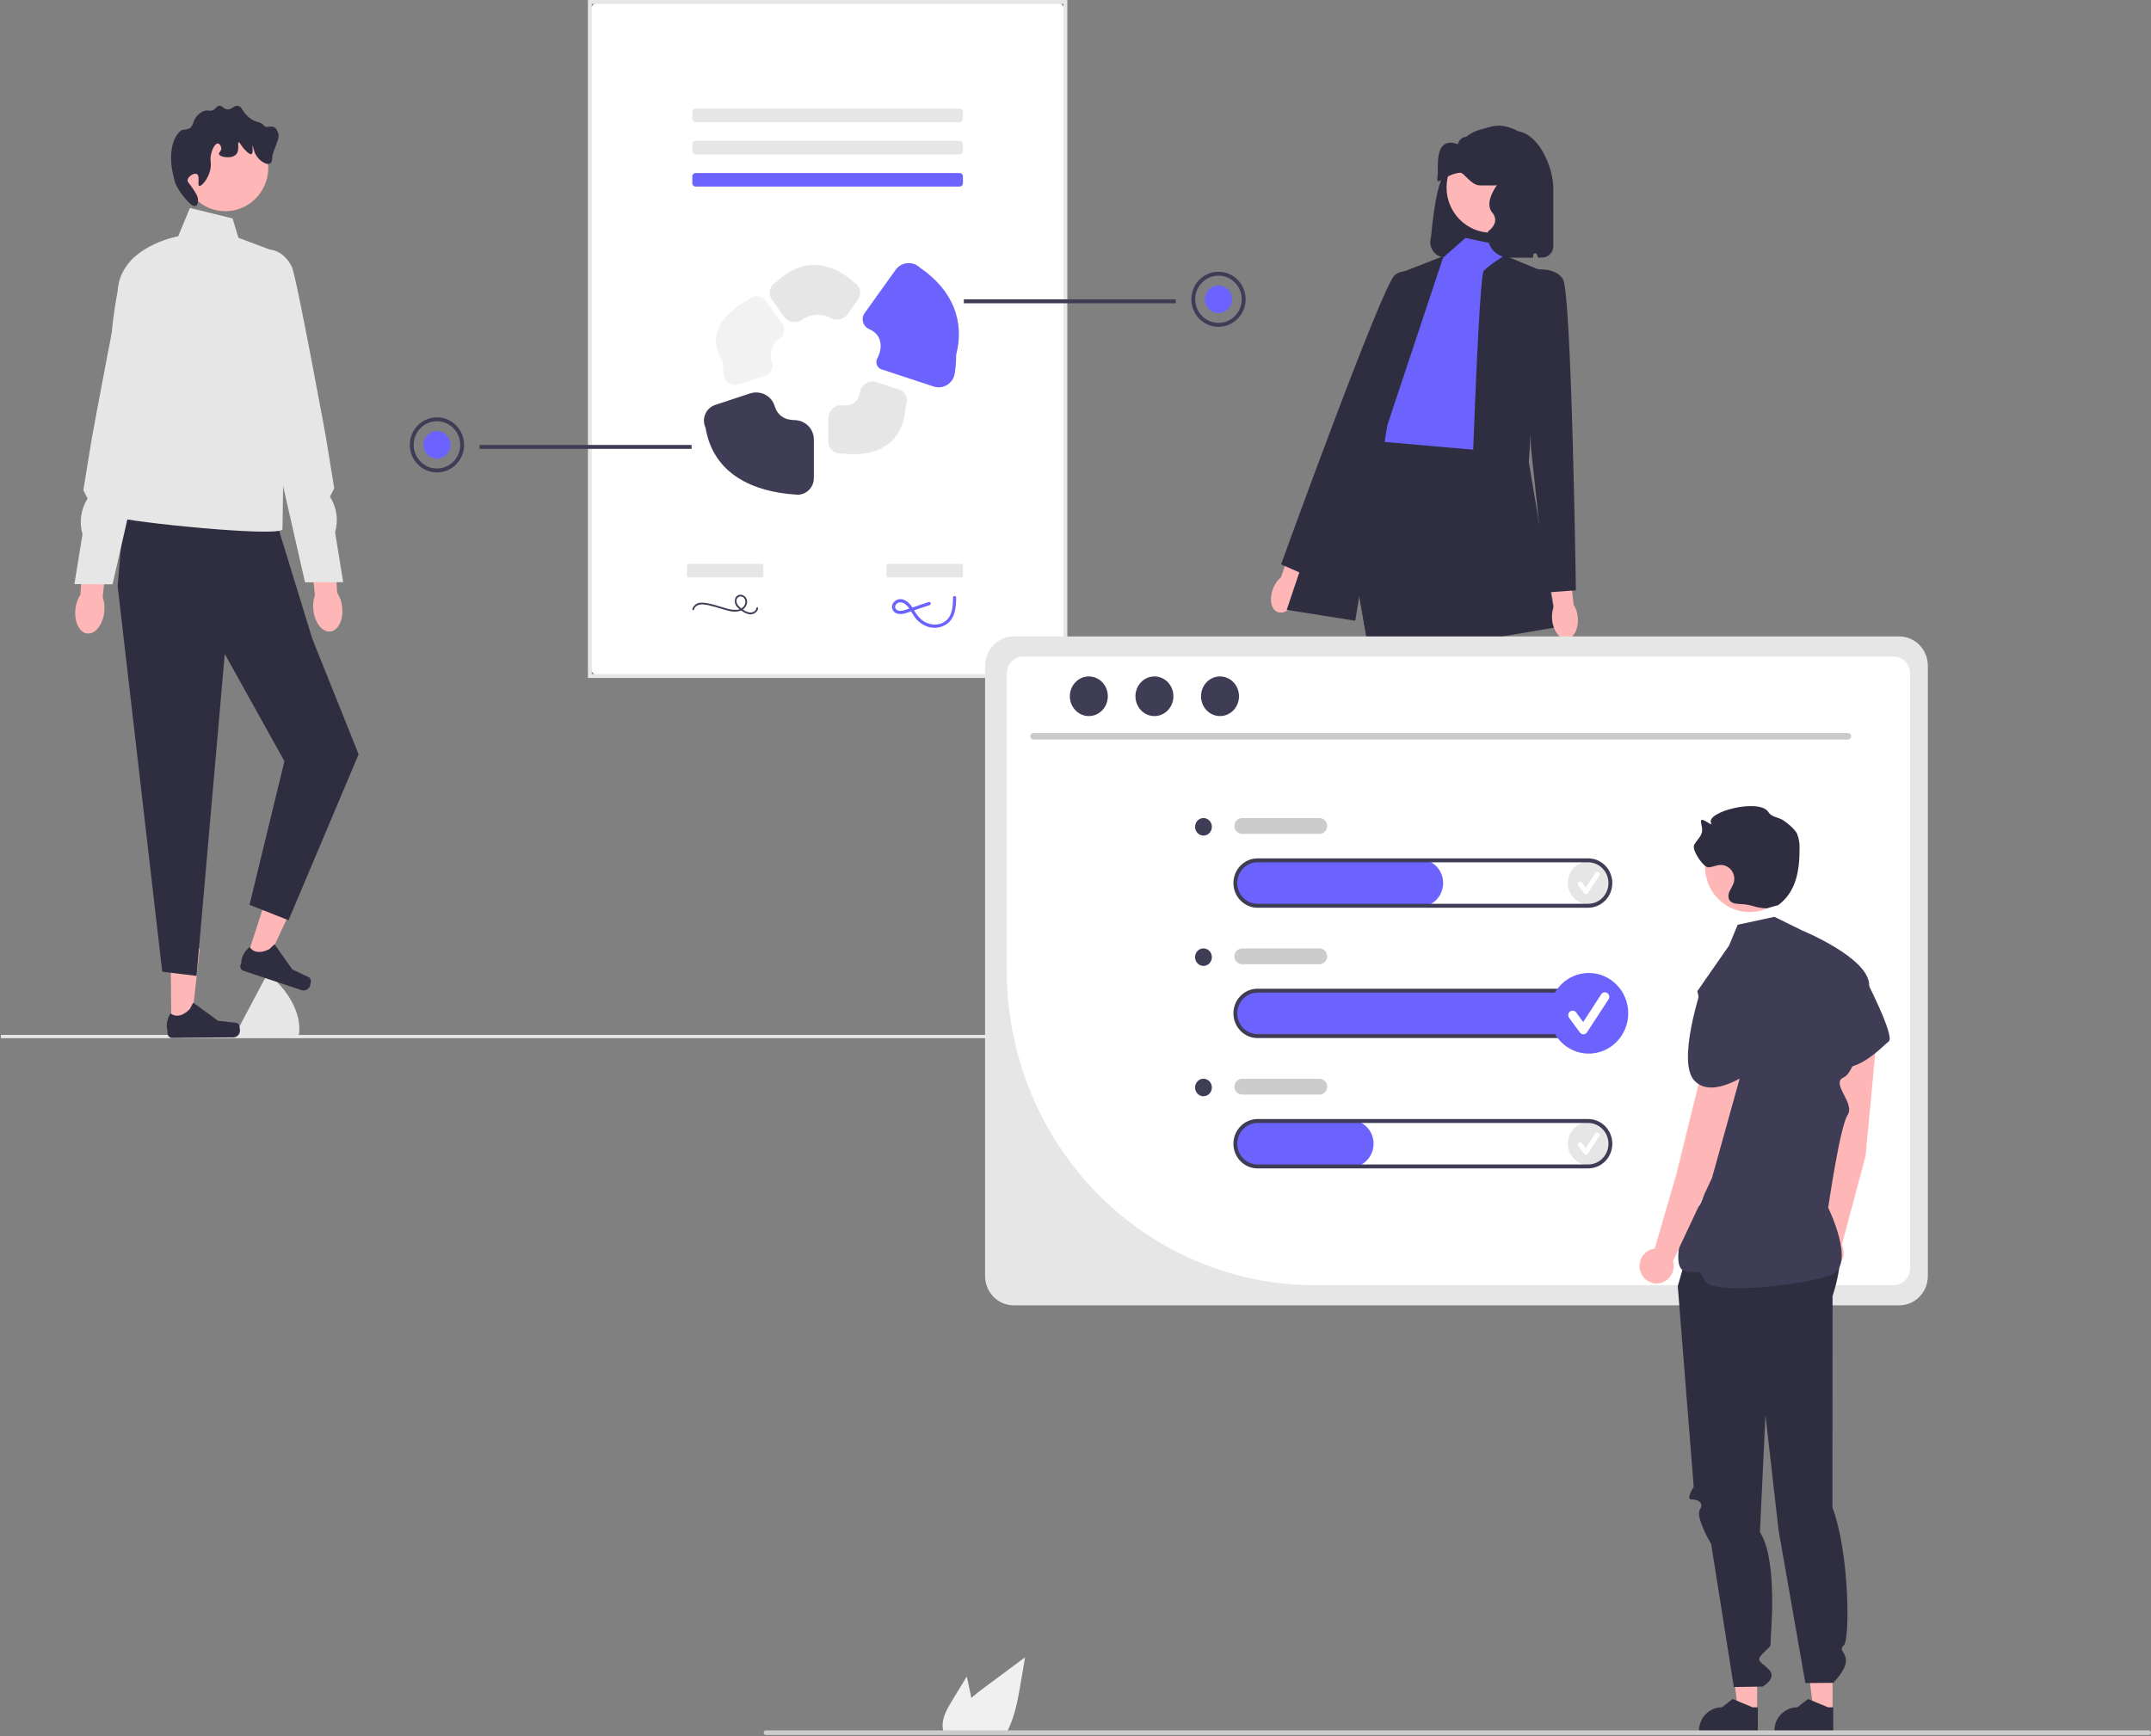 <svg width="867" height="700" viewBox="0 0 867 700" fill="none" xmlns="http://www.w3.org/2000/svg">
<rect x="0" y="0" width="867" height="700" fill="#808080" stroke="none"/>
<g clip-path="url(#clip0_3_7)">
<path d="M545.551 400.293L538.635 398.648L542.818 366.3L553.024 368.728L545.551 400.293Z" fill="#FFB6B6"/>
<path d="M518.246 408.636C517.945 409.814 518.525 410.986 519.541 411.254L533.185 414.847C533.185 414.847 535.929 409.724 542.006 408.808L540.38 416.742L547.418 418.596L549.787 405.774C549.787 405.774 553.393 399.531 550.364 395.056C547.335 390.581 550.379 391.895 550.379 391.895L550.835 383.693L539.875 382.161L536.667 394.379L528.399 405.168L519.857 406.97C519.097 407.13 518.464 407.785 518.246 408.636Z" fill="#2F2E41"/>
<path d="M611.851 392.661L605.543 395.976L587.986 368.646L597.294 363.753L611.851 392.661Z" fill="#FFB6B6"/>
<path d="M596.459 417.021C596.986 418.115 598.177 418.623 599.121 418.155L611.787 411.878C611.787 411.878 610.587 406.176 614.616 401.469L618.467 408.568L625.001 405.33L618.581 394.028C618.581 394.028 617.318 386.905 612.149 385.506C606.98 384.107 610.135 383.095 610.135 383.095L605.224 376.565L595.917 382.636L601.312 394.034L601.948 407.686L596.615 414.692C596.14 415.316 596.079 416.231 596.459 417.021Z" fill="#2F2E41"/>
<path d="M241.932 272.517H425.248C427.556 272.517 429.427 270.618 429.427 268.276V5.034C429.427 2.692 427.556 0.793 425.248 0.793H241.932C239.624 0.793 237.753 2.692 237.753 5.034V268.276C237.753 270.618 239.624 272.517 241.932 272.517Z" fill="white"/>
<path d="M430.209 273.31H236.971V0H430.209V273.31ZM238.535 271.724H428.645V1.586H238.535V271.724Z" fill="#E6E6E6"/>
<path d="M386.782 43.783C387.526 43.783 388.129 44.395 388.129 45.15V47.883C388.129 48.638 387.526 49.25 386.782 49.25H280.399C279.655 49.25 279.052 48.638 279.052 47.883V45.15C279.052 44.395 279.655 43.783 280.399 43.783H386.782Z" fill="#E6E6E6"/>
<path d="M386.782 56.765C387.526 56.765 388.129 57.377 388.129 58.132V60.865C388.129 61.62 387.526 62.232 386.782 62.232H280.399C279.655 62.232 279.052 61.62 279.052 60.865V58.132C279.052 57.377 279.655 56.765 280.399 56.765H386.782Z" fill="#E6E6E6"/>
<path d="M386.782 69.748C387.526 69.748 388.129 70.36 388.129 71.115V73.848C388.129 74.603 387.526 75.215 386.782 75.215H280.399C279.655 75.215 279.052 74.603 279.052 73.848V71.115C279.052 70.361 279.655 69.749 280.399 69.749L386.782 69.748Z" fill="#6C63FF"/>
<path d="M582.593 103.808H617.931C617.879 102.123 618.232 100.45 618.959 98.935C618.979 100.617 619.343 102.276 620.029 103.808H621.634C624.089 103.805 626.078 101.786 626.081 99.294V75.991C626.08 64.581 616.467 47.477 606.021 54.635C605.684 54.617 600.389 52.237 600.052 52.237C590.862 52.244 587.702 60.66 584.927 69.55C581.765 68.071 579.586 74.244 578.01 85.108C577.55 88.279 577.141 91.849 576.775 95.745C575.762 99.014 577.552 102.497 580.773 103.525C581.363 103.713 581.977 103.81 582.595 103.811L582.593 103.808Z" fill="#2F2E41"/>
<path d="M513.249 237.034C511.497 241.248 512.219 245.582 514.862 246.713C517.505 247.845 521.067 245.345 522.819 241.129C523.542 239.455 523.859 237.629 523.744 235.805L530.946 217.852L522.572 214.602L516.359 232.646C514.991 233.835 513.924 235.34 513.247 237.033L513.249 237.034Z" fill="#FFB6B6"/>
<path d="M590.677 95.92L607.567 99.505L604.976 107.392L610.158 167.717L601.523 187.141L548.844 182.759L561.798 156.466C561.798 156.466 556.616 134.558 563.525 130.174C570.434 125.79 581.661 103.881 581.661 103.881L590.677 95.92Z" fill="#6C63FF"/>
<path d="M606.422 102.994L621.385 109.142L616.203 186.262L627.43 252.866L591.16 259.001C591.16 259.001 595.478 111.771 598.068 109.142C600.658 106.513 606.422 102.99 606.422 102.99V102.994Z" fill="#2F2E41"/>
<path d="M577.115 112.612C577.115 112.612 567.379 106.361 562.119 110.99C556.858 115.618 516.359 227.507 516.359 227.507L527.282 232.324L552.335 179.017L577.115 112.612Z" fill="#2F2E41"/>
<path d="M549.224 301.132L539.346 378.19L553.164 379.066C553.164 379.066 560.348 359.172 568.544 335.739C570.289 330.769 572.076 325.643 573.847 320.508C575.763 314.934 577.673 309.36 579.485 303.98C583.967 290.712 587.897 278.635 590.142 270.748C590.53 269.364 590.875 268.111 591.16 267.006C597.202 243.449 600.659 181.888 600.659 181.888L550.571 177.506L550.036 178.181L539.346 191.738L539.847 194.604L553.164 270.401L549.226 301.135L549.224 301.132Z" fill="#2F2E41"/>
<path d="M553.162 270.4L549.224 301.134L566.936 332.778L568.541 335.74L592.928 380.715L604.976 373.783C604.976 373.783 589.302 337.229 579.482 303.98C578.394 300.325 577.384 296.706 576.477 293.183C573.808 282.868 578.179 264.044 576.469 258.855C570.692 241.346 551.865 206.317 543.126 190.448L539.844 194.602L553.162 270.4Z" fill="#2F2E41"/>
<path d="M581.878 103.221L564.392 110.023L518.622 245.859L546.256 250.242L559.21 171.369L581.878 103.221Z" fill="#2F2E41"/>
<path d="M625.609 249.846C626.053 254.398 628.728 257.855 631.583 257.567C634.437 257.279 636.39 253.356 635.945 248.803C635.791 246.981 635.21 245.224 634.25 243.677L632.126 224.414L623.239 225.619L626.277 244.48C625.635 246.189 625.406 248.029 625.609 249.846Z" fill="#FFB6B6"/>
<path d="M615.338 109.146C615.338 109.146 626.565 106.517 630.019 112.652C633.474 118.787 635.201 237.972 635.201 237.972L623.322 238.849L617.066 180.134L615.339 109.148L615.338 109.146Z" fill="#2F2E41"/>
<path d="M601.011 93.794C610.926 93.794 618.963 85.638 618.963 75.577C618.963 65.516 610.926 57.36 601.011 57.36C591.097 57.36 583.06 65.516 583.06 75.577C583.06 85.638 591.097 93.794 601.011 93.794Z" fill="#FFB6B6"/>
<path d="M608.217 103.807H617.082C617.533 103.807 617.916 103.454 617.937 102.998L617.939 102.948C617.988 101.996 619.304 101.836 619.609 102.737C619.732 103.099 619.872 103.457 620.029 103.807H620.901V75.722C620.901 70.905 617.053 67 612.306 67C608.253 67 604.751 69.873 603.902 73.894C603.902 73.894 597.877 81.393 601.428 85.609C604.979 89.825 599.813 93.257 599.813 93.257C598.666 98.687 602.745 103.807 608.217 103.807Z" fill="#2F2E41"/>
<path d="M314.284 136.521C316.274 135.22 316.693 132.433 315.301 130.49L308.783 121.387C307.26 119.259 304.326 118.786 302.229 120.331C302.043 120.468 301.867 120.619 301.703 120.782C290.665 126.77 284.724 135.515 291.33 145.853C291.33 147.579 291.454 149.303 291.701 151.011C291.808 151.752 292.054 152.477 292.471 153.096C293.708 154.932 295.891 155.606 297.812 154.97L308.473 151.455C310.738 150.708 311.965 148.199 311.128 145.936C310.047 143.011 310.492 139.003 314.284 136.521Z" fill="#F2F2F2"/>
<path d="M339.588 163.372C336.521 163.065 333.902 165.63 333.902 168.758V178.091C333.902 178.333 333.92 178.574 333.956 178.813C334.351 181.414 336.748 183.198 339.31 182.798C354.252 184.667 364.462 178.073 365.076 163.607C365.174 163.404 365.258 163.194 365.326 162.979C366.122 160.479 364.771 157.798 362.308 156.99L353.382 154.046C350.302 153.031 347.102 155.06 346.563 158.3C346.076 161.227 344.172 163.832 339.588 163.372Z" fill="#E6E6E6"/>
<path d="M284.401 172.498C287.499 191.16 303.635 198.24 320.464 199.359C320.793 199.411 321.126 199.437 321.46 199.437C325.089 199.439 328.033 196.454 328.035 192.771V177.165C328.035 172.8 324.51 169.4 320.208 169.356C316.05 169.313 313.34 167.316 312.227 163.65C310.955 159.462 306.421 157.254 302.313 158.608L288.276 163.237C286.458 163.836 284.986 165.208 284.244 166.996C283.507 168.766 283.564 170.774 284.401 172.498Z" fill="#3F3D56"/>
<path d="M370.879 107.968C368.288 105.393 364.131 105.437 361.593 108.066C361.368 108.3 361.159 108.55 360.969 108.815L348.497 126.237C346.902 128.465 347.814 131.568 350.306 132.656C356.145 135.204 355.532 140.923 353.631 144.423C352.699 146.138 353.468 148.285 355.303 148.89L376.321 155.82C379.779 156.953 383.487 155.027 384.604 151.518C384.716 151.165 384.799 150.803 384.852 150.435C385.213 147.993 385.395 145.527 385.395 143.058C388.95 129.604 384.03 116.92 370.879 107.968Z" fill="#6C63FF"/>
<path d="M334.784 128.169C337.113 129.499 340.051 128.856 341.622 126.662L345.801 120.826C346.612 119.694 346.894 118.259 346.572 116.898C346.26 115.562 345.387 114.432 344.184 113.807C334.351 104.791 322.713 104.238 312.845 113.761C311.604 114.396 310.701 115.552 310.375 116.923C310.053 118.274 310.332 119.7 311.138 120.824L316.021 127.644C317.698 129.987 320.947 130.599 323.258 128.902C326.616 126.434 331.494 126.289 334.784 128.169Z" fill="#E6E6E6"/>
<path d="M665.58 417.21H0.363V418.545H665.58V417.21Z" fill="#E6E6E6"/>
<path d="M279.734 245.736C280.109 244.124 281.871 243.595 283.312 243.656C284.222 243.718 285.125 243.863 286.009 244.089C286.935 244.299 287.852 244.548 288.764 244.811C290.437 245.295 292.091 245.881 293.791 246.259C295.218 246.655 296.719 246.678 298.156 246.324C299.539 245.939 300.627 244.856 301.033 243.461C301.446 242.128 300.851 240.687 299.626 240.05C298.492 239.415 297.065 239.834 296.44 240.985C296.431 241.002 296.422 241.019 296.413 241.036C295.888 242.456 296.3 244.058 297.443 245.035C298.028 245.593 298.67 246.088 299.357 246.511C300.054 246.993 300.83 247.345 301.649 247.552C303.041 247.926 304.512 247.344 305.287 246.111C305.441 245.816 305.533 245.492 305.559 245.159C305.599 244.706 304.902 244.708 304.861 245.159C304.744 246.457 303.246 247.063 302.126 246.921C301.37 246.794 300.648 246.51 300.006 246.086C299.386 245.719 298.798 245.299 298.249 244.829C297.3 243.994 296.409 242.622 297.047 241.32C297.544 240.484 298.614 240.214 299.439 240.718C299.549 240.785 299.651 240.865 299.744 240.955C300.741 241.783 300.563 243.284 299.906 244.268C299.116 245.295 297.896 245.885 296.613 245.862C295.259 245.864 293.914 245.65 292.626 245.227C291.02 244.765 289.43 244.247 287.816 243.81C286.9 243.563 285.977 243.34 285.045 243.166C284.163 242.969 283.257 242.905 282.357 242.977C280.837 243.05 279.522 244.075 279.06 245.546C278.959 245.991 279.631 246.18 279.734 245.736Z" fill="#3F3D56"/>
<path d="M307.341 227.293C307.551 227.293 307.721 227.905 307.721 228.66V231.393C307.721 232.148 307.551 232.76 307.341 232.76H277.272C277.062 232.76 276.891 232.148 276.891 231.393V228.66C276.891 227.905 277.062 227.293 277.272 227.293H307.341Z" fill="#E6E6E6"/>
<path d="M387.748 227.293C387.959 227.293 388.129 227.905 388.129 228.66V231.393C388.129 232.148 387.959 232.76 387.748 232.76H357.679C357.469 232.76 357.299 232.148 357.299 231.393V228.66C357.299 227.905 357.469 227.293 357.679 227.293H387.748Z" fill="#E6E6E6"/>
<path d="M374.36 242.69L368.391 244.692L365.407 245.693C364.49 246.09 363.498 246.275 362.502 246.235C361.767 246.185 361.121 245.721 360.831 245.033C360.704 244.344 360.996 243.644 361.572 243.257C362.996 242.157 364.797 243.277 365.807 244.415C367.041 245.808 367.74 247.606 368.898 249.064C369.928 250.373 371.235 251.43 372.722 252.158C375.692 253.653 379.236 253.346 381.914 251.361C385.06 248.898 385.381 244.628 385.398 240.904C385.385 240.546 385.09 240.267 384.737 240.279C384.402 240.291 384.133 240.564 384.121 240.904C384.107 244.279 383.917 248.417 380.885 250.529C377.979 252.553 374.162 252.016 371.487 249.86C370.108 248.614 368.961 247.127 368.101 245.47C367.145 243.884 365.96 242.352 364.162 241.736C362.572 241.15 360.796 241.78 359.912 243.243C359.15 244.545 359.572 246.226 360.855 246.999C360.954 247.059 361.057 247.112 361.162 247.159C363.247 248.167 365.632 246.986 367.639 246.312L374.702 243.944C375.478 243.684 375.146 242.432 374.362 242.694L374.36 242.69Z" fill="#6C63FF"/>
<path d="M109.128 393.442C109.051 393.373 108.991 393.337 108.95 393.337C107.976 393.346 107.109 393.865 106.63 394.722L96.146 414.483C95.906 414.913 95.788 415.383 95.792 415.852C95.796 416.322 95.922 416.79 96.169 417.216C96.663 418.068 119.819 418.373 119.819 418.373C120.793 418.365 123.465 406.208 109.128 393.442Z" fill="#E6E6E6"/>
<path d="M69.055 413.586L77.013 413.515L80.531 382.331L68.785 382.435L69.055 413.586Z" fill="#FFB6B6"/>
<path d="M96.319 413.161C96.57 413.582 96.713 414.948 96.717 415.441C96.73 416.955 95.531 418.192 94.04 418.206L69.394 418.424C68.376 418.433 67.544 417.603 67.535 416.57L67.526 415.529C67.526 415.529 66.28 412.41 68.757 408.531C68.757 408.531 71.903 411.523 76.524 406.752L77.877 404.212L87.891 411.509L93.412 412.149C94.621 412.289 95.689 412.106 96.319 413.161Z" fill="#2F2E41"/>
<path d="M99.331 386.663L106.892 389.182L120.066 360.784L108.906 357.066L99.331 386.663Z" fill="#FFB6B6"/>
<path d="M125.293 395.122C125.398 395.603 125.102 396.943 124.95 397.411C124.485 398.849 122.959 399.632 121.541 399.16L98.125 391.356C97.158 391.034 96.632 389.977 96.949 388.996L97.269 388.007C97.269 388.007 97.073 384.647 100.644 381.777C100.644 381.777 102.68 385.635 108.563 382.616L110.646 380.65L117.83 390.818L122.859 393.219C123.959 393.744 125.029 393.917 125.293 395.122Z" fill="#2F2E41"/>
<path d="M110.007 205.849L125.907 257.584L144.547 304.08L116.293 370.985L100.573 364.77L114.643 306.864L90.592 263.628L79.225 393.419L65.398 391.739L47.42 236.266L50.24 202.458L110.007 205.849Z" fill="#2F2E41"/>
<path d="M93.74 88.053L76.56 83.844L71.821 95.267C71.821 95.267 48.607 99.247 47.42 117.282C47.42 117.282 42.794 140.955 45.755 147.569C48.717 154.182 56.019 177.567 56.019 177.567C56.019 177.567 44.458 206.702 47.42 208.503C50.383 210.304 113.861 216.869 113.861 213.262C113.861 209.656 114.586 166.803 114.586 166.803L112.1 101.877L96.11 95.868L93.74 88.053Z" fill="#E6E6E6"/>
<path d="M90.832 85.148C100.393 85.148 108.144 77.282 108.144 67.58C108.144 57.877 100.393 50.012 90.832 50.012C81.271 50.012 73.52 57.877 73.52 67.58C73.52 77.282 81.271 85.148 90.832 85.148Z" fill="#FFB6B6"/>
<path d="M79.369 70.191C80.751 70.958 79.441 74.623 80.305 74.939C81.303 75.305 84.94 71.1 84.984 66.393C84.997 64.968 84.674 64.284 84.984 62.594C85.389 60.384 86.636 57.777 87.791 57.846C88.476 57.887 89.144 58.869 89.195 59.745C89.265 60.974 88.089 61.458 88.259 62.119C88.582 63.38 93.52 64.248 95.277 62.119C96.655 60.45 95.597 57.521 96.213 57.371C96.667 57.261 97.155 58.873 99.02 60.695C99.723 61.381 100.768 62.402 101.36 62.119C102.215 61.711 101.592 58.834 101.827 58.796C102.022 58.764 102.145 60.786 103.231 62.594C104.626 64.917 107.504 66.707 108.846 65.918C109.668 65.435 109.732 64.09 109.782 63.069C109.885 60.918 112.964 55.968 112.166 53.667C110.542 48.984 107.764 52.286 106.506 50.724C104.804 48.608 103.277 49.747 100.424 47.4C97.636 45.108 97.611 42.803 95.745 42.652C94.064 42.516 93.467 44.336 91.534 44.077C89.896 43.857 89.54 42.446 88.259 42.652C87.086 42.84 87.01 44.084 85.452 44.551C84.457 44.85 84.238 44.418 83.112 44.551C80.769 44.828 79.196 46.994 78.901 47.4C77.765 48.965 78.206 49.624 77.03 51.199C76.015 52.557 73.765 51.981 72.919 52.659C70.156 54.876 68.97 58.962 68.948 63.619C68.932 66.877 69.351 68.522 70.286 72.633C70.996 75.755 74.282 79.788 76.094 81.587C76.58 82.069 77.943 83.423 78.901 83.011C79.809 82.621 79.836 80.868 79.837 80.637C79.841 79.841 79.632 78.856 77.965 76.364C76.215 73.745 75.52 73.447 75.626 72.565C75.813 71.007 78.268 69.58 79.369 70.191Z" fill="#2F2E41"/>
<path d="M30.414 245.423C29.811 250.531 31.919 254.988 35.122 255.377C38.326 255.767 41.411 251.941 42.014 246.833C42.278 244.596 42.022 242.485 41.383 240.785L43.67 219.107L33.622 218.234L32.434 239.698C31.417 241.196 30.677 243.187 30.414 245.423Z" fill="#FFB6B6"/>
<path d="M59.345 101.456C59.345 101.456 54.139 101.529 50.69 108.359C48.857 111.988 36.944 177.041 36.944 177.041L33.597 197.615L35.317 201.018C32.583 205.262 31.83 210.513 33.26 215.371L29.989 235.473L45.366 235.557L57.366 182.899L67.456 152.359L59.345 101.456Z" fill="#E6E6E6"/>
<path d="M137.903 244.63C138.506 249.738 136.397 254.195 133.194 254.584C129.991 254.974 126.905 251.148 126.302 246.039C126.038 243.803 126.294 241.692 126.933 239.992L124.646 218.314L134.694 217.441L135.882 238.905C136.899 240.403 137.639 242.393 137.903 244.63Z" fill="#FFB6B6"/>
<path d="M108.971 100.662C108.971 100.662 114.177 100.736 117.626 107.566C119.459 111.195 131.372 176.247 131.372 176.247L134.719 196.822L132.999 200.224C135.734 204.468 136.486 209.72 135.057 214.578L138.327 234.68L122.95 234.764L110.95 182.105L100.861 151.565L108.971 100.662Z" fill="#E6E6E6"/>
<path d="M579.434 72.872C580.072 73.933 583.46 70.052 588.663 69.624C589.987 69.512 592.973 74.659 596.399 74.733C598.669 74.779 600.066 74.761 602.862 74.733C606.166 74.696 607.07 74.621 607.709 73.802C608.945 72.211 607.927 69.382 608.517 69.15C609.009 68.954 610.286 70.704 610.94 72.872C612.313 77.422 607.386 83.759 606.901 89.622C606.384 95.94 611.473 83.834 610.94 89.622C610.342 96.136 608.201 95.642 608.226 97.997C608.234 98.35 608.323 98.657 608.517 98.927C608.686 99.169 608.856 99.262 611.748 99.858C615.206 100.574 616.942 100.928 617.403 100.788C618.59 100.435 619.794 98.471 620.634 97.066C622.024 94.768 621.038 97.085 620.634 94.275C620.247 91.557 619.035 91.204 619.019 88.691C619.002 85.527 620.917 84.569 622.25 81.247C624.714 75.105 622.307 67.996 621.442 65.427C621.027 64.196 620.274 62.637 618.954 60.061C617.895 57.994 616.489 56.172 614.774 54.807C612.204 52.762 609.218 51.361 605.991 50.805C604.223 50.501 602.42 50.661 600.682 51.142L596.179 52.388C594.287 52.912 592.503 53.861 590.93 55.181C589.464 55.187 588.192 56.279 587.689 57.865C587.637 58.031 587.589 58.128 587.55 58.114C579.434 55.191 579.439 63.847 579.528 69.253C579.537 69.807 579.52 70.296 579.458 70.694V70.722C579.296 71.792 579.256 72.574 579.434 72.872Z" fill="#2F2E41"/>
<path d="M473.934 120.672H388.494V122.259H473.934V120.672Z" fill="#3F3D56"/>
<path d="M491.131 131.754C485.097 131.754 480.188 126.773 480.188 120.649C480.188 114.526 485.097 109.544 491.131 109.544C497.165 109.544 502.074 114.526 502.074 120.649C502.074 126.773 497.165 131.754 491.131 131.754ZM491.131 111.13C485.959 111.13 481.751 115.401 481.751 120.649C481.751 125.898 485.959 130.168 491.131 130.168C496.303 130.168 500.511 125.898 500.511 120.649C500.511 115.401 496.303 111.13 491.131 111.13Z" fill="#3F3D56"/>
<path d="M491.131 126.202C494.153 126.202 496.602 123.716 496.602 120.649C496.602 117.583 494.153 115.097 491.131 115.097C488.109 115.097 485.659 117.583 485.659 120.649C485.659 123.716 488.109 126.202 491.131 126.202Z" fill="#6C63FF"/>
<path d="M278.76 179.372H193.319V180.958H278.76V179.372Z" fill="#3F3D56"/>
<path d="M165.18 179.348C165.18 173.225 170.089 168.243 176.123 168.243C182.157 168.243 187.066 173.225 187.066 179.348C187.066 185.472 182.157 190.453 176.123 190.453C170.089 190.453 165.18 185.472 165.18 179.348ZM166.743 179.348C166.743 184.597 170.951 188.867 176.123 188.867C181.295 188.867 185.503 184.597 185.503 179.348C185.503 174.1 181.295 169.829 176.123 169.829C170.951 169.829 166.743 174.1 166.743 179.348Z" fill="#3F3D56"/>
<path d="M176.123 184.901C179.145 184.901 181.594 182.415 181.594 179.348C181.594 176.282 179.145 173.796 176.123 173.796C173.101 173.796 170.651 176.282 170.651 179.348C170.651 182.415 173.101 184.901 176.123 184.901Z" fill="#6C63FF"/>
</g>
<g clip-path="url(#clip1_3_7)">
<path d="M383.687 685.701L389.695 675.837L390.894 681.474C391.105 682.461 391.315 683.464 391.51 684.46C393.216 682.971 395.032 681.593 396.808 680.272C402.263 676.227 407.715 672.178 413.164 668.123L411.458 678.234C410.406 684.46 409.307 690.813 406.704 696.505C406.416 697.15 406.104 697.787 405.769 698.408H380.414C380.21 697.831 380.069 697.233 379.993 696.624C379.987 696.585 379.984 696.545 379.986 696.505C379.588 692.644 381.676 689.005 383.687 685.701Z" fill="#F0F0F0"/>
<path d="M765.49 256.559H408.62C405.554 256.564 402.615 257.81 400.446 260.026C398.278 262.241 397.058 265.244 397.053 268.376V514.425C397.056 517.559 398.276 520.563 400.444 522.778C402.613 524.994 405.553 526.24 408.62 526.243H765.49C768.556 526.24 771.497 524.994 773.665 522.778C775.834 520.563 777.053 517.559 777.056 514.425V268.376C777.051 265.244 775.831 262.241 773.663 260.026C771.495 257.81 768.556 256.564 765.49 256.559Z" fill="#E6E6E6"/>
<path d="M763.29 518.096H529.457C496.692 517.999 465.296 504.657 442.128 480.985C418.959 457.313 405.901 425.235 405.805 391.758V271.427C405.806 269.645 406.498 267.935 407.731 266.673C408.963 265.411 410.636 264.7 412.38 264.697H763.29C765.035 264.7 766.707 265.411 767.94 266.673C769.173 267.935 769.865 269.645 769.866 271.427V511.378C769.864 513.159 769.17 514.867 767.937 516.127C766.705 517.386 765.034 518.094 763.29 518.096Z" fill="white"/>
<path d="M744.871 298.154H416.526C416.185 298.147 415.86 298.003 415.622 297.753C415.383 297.504 415.249 297.169 415.249 296.82C415.249 296.471 415.383 296.136 415.622 295.887C415.86 295.638 416.185 295.494 416.526 295.486H744.871C745.213 295.494 745.537 295.638 745.776 295.887C746.015 296.136 746.149 296.471 746.149 296.82C746.149 297.169 746.015 297.504 745.776 297.753C745.537 298.003 745.213 298.147 744.871 298.154Z" fill="#CACACA"/>
<path d="M438.877 288.674C443.104 288.674 446.53 285.096 446.53 280.682C446.53 276.267 443.104 272.689 438.877 272.689C434.651 272.689 431.225 276.267 431.225 280.682C431.225 285.096 434.651 288.674 438.877 288.674Z" fill="#3F3D56"/>
<path d="M465.312 288.674C469.539 288.674 472.965 285.096 472.965 280.682C472.965 276.267 469.539 272.689 465.312 272.689C461.086 272.689 457.66 276.267 457.66 280.682C457.66 285.096 461.086 288.674 465.312 288.674Z" fill="#3F3D56"/>
<path d="M491.747 288.674C495.974 288.674 499.4 285.096 499.4 280.682C499.4 276.267 495.974 272.689 491.747 272.689C487.521 272.689 484.095 276.267 484.095 280.682C484.095 285.096 487.521 288.674 491.747 288.674Z" fill="#3F3D56"/>
<path d="M640.134 418.084H507.165C504.76 418.116 502.432 417.215 500.65 415.564C498.868 413.912 497.765 411.632 497.562 409.183C497.479 407.931 497.638 406.674 498.03 405.484C498.423 404.295 499.04 403.196 499.848 402.25C500.656 401.304 501.639 400.53 502.739 399.973C503.84 399.415 505.037 399.084 506.263 398.999C506.472 398.985 506.682 398.977 506.891 398.977H640.134C642.614 398.977 644.992 399.984 646.746 401.775C648.499 403.567 649.484 405.997 649.484 408.531C649.484 411.065 648.499 413.494 646.746 415.286C644.992 417.078 642.614 418.084 640.134 418.084Z" fill="#6C63FF"/>
<path d="M640.38 364.579C645.046 364.579 648.828 360.715 648.828 355.948C648.828 351.181 645.046 347.317 640.38 347.317C635.715 347.317 631.932 351.181 631.932 355.948C631.932 360.715 635.715 364.579 640.38 364.579Z" fill="#E6E6E6"/>
<path d="M639.228 360.44C639.082 360.44 638.938 360.406 638.807 360.339C638.677 360.272 638.564 360.176 638.476 360.056L636.171 356.917C636.097 356.816 636.042 356.701 636.011 356.578C635.98 356.456 635.972 356.329 635.99 356.203C636.007 356.078 636.048 355.957 636.111 355.848C636.174 355.74 636.257 355.644 636.357 355.569C636.456 355.493 636.568 355.437 636.688 355.406C636.808 355.375 636.933 355.368 637.056 355.387C637.178 355.405 637.296 355.448 637.402 355.512C637.508 355.577 637.601 355.663 637.675 355.765L639.183 357.818L643.055 351.884C643.193 351.671 643.407 351.523 643.651 351.472C643.896 351.422 644.15 351.472 644.357 351.612C644.565 351.753 644.71 351.972 644.76 352.222C644.81 352.471 644.76 352.731 644.623 352.943L644.619 352.949L640.01 360.013C639.926 360.141 639.814 360.246 639.683 360.32C639.551 360.395 639.404 360.436 639.254 360.44L639.228 360.44Z" fill="white"/>
<path d="M640.38 469.668C645.046 469.668 648.828 465.803 648.828 461.036C648.828 456.27 645.046 452.405 640.38 452.405C635.715 452.405 631.932 456.27 631.932 461.036C631.932 465.803 635.715 469.668 640.38 469.668Z" fill="#E6E6E6"/>
<path d="M639.228 465.529C639.082 465.529 638.938 465.494 638.807 465.427C638.677 465.36 638.564 465.264 638.476 465.144L636.171 462.005C636.097 461.904 636.042 461.789 636.011 461.667C635.98 461.544 635.972 461.417 635.99 461.291C636.007 461.166 636.048 461.046 636.111 460.937C636.174 460.828 636.257 460.733 636.357 460.657C636.456 460.581 636.568 460.526 636.688 460.494C636.808 460.463 636.933 460.456 637.056 460.475C637.178 460.493 637.296 460.536 637.402 460.601C637.508 460.665 637.601 460.751 637.675 460.853L639.183 462.907L643.055 456.972C643.193 456.759 643.407 456.611 643.651 456.561C643.896 456.51 644.15 456.56 644.357 456.701C644.565 456.841 644.71 457.06 644.76 457.31C644.81 457.559 644.76 457.819 644.623 458.031L644.619 458.037L640.01 465.101C639.926 465.229 639.814 465.334 639.683 465.409C639.551 465.483 639.404 465.524 639.254 465.528L639.228 465.529Z" fill="white"/>
<path d="M572.344 365.54H507.165C504.76 365.572 502.432 364.671 500.65 363.019C498.868 361.368 497.765 359.088 497.562 356.639C497.479 355.386 497.638 354.13 498.03 352.94C498.423 351.75 499.04 350.651 499.848 349.706C500.656 348.76 501.639 347.986 502.739 347.429C503.84 346.871 505.037 346.54 506.263 346.455C506.472 346.441 506.682 346.433 506.891 346.433H572.344C574.824 346.433 577.202 347.44 578.956 349.231C580.709 351.023 581.694 353.453 581.694 355.987C581.694 358.52 580.709 360.95 578.956 362.742C577.202 364.534 574.824 365.54 572.344 365.54Z" fill="#6C63FF"/>
<path d="M640.134 365.938H506.891C504.308 365.938 501.831 364.89 500.004 363.023C498.177 361.157 497.151 358.626 497.151 355.986C497.151 353.347 498.177 350.816 500.004 348.95C501.831 347.083 504.308 346.035 506.891 346.035H640.134C642.717 346.035 645.194 347.083 647.021 348.95C648.848 350.816 649.874 353.347 649.874 355.986C649.874 358.626 648.848 361.157 647.021 363.023C645.194 364.89 642.717 365.938 640.134 365.938ZM506.891 347.627C504.721 347.627 502.64 348.508 501.106 350.076C499.572 351.643 498.71 353.769 498.71 355.986C498.71 358.203 499.572 360.33 501.106 361.897C502.64 363.465 504.721 364.346 506.891 364.346H640.134C642.304 364.346 644.385 363.465 645.919 361.897C647.453 360.33 648.315 358.203 648.315 355.986C648.315 353.769 647.453 351.643 645.919 350.076C644.385 348.508 642.304 347.627 640.134 347.627H506.891Z" fill="#3F3D56"/>
<path d="M640.134 418.482H506.891C504.308 418.482 501.831 417.434 500.004 415.567C498.177 413.701 497.151 411.17 497.151 408.531C497.151 405.891 498.177 403.36 500.004 401.494C501.831 399.628 504.308 398.579 506.891 398.579H640.134C642.717 398.579 645.194 399.628 647.021 401.494C648.848 403.36 649.874 405.891 649.874 408.531C649.874 411.17 648.848 413.701 647.021 415.567C645.194 417.434 642.717 418.482 640.134 418.482ZM506.891 400.171C504.721 400.171 502.64 401.052 501.106 402.62C499.572 404.187 498.71 406.314 498.71 408.531C498.71 410.748 499.572 412.874 501.106 414.442C502.64 416.009 504.721 416.89 506.891 416.89H640.134C642.304 416.89 644.385 416.009 645.919 414.442C647.453 412.874 648.315 410.748 648.315 408.531C648.315 406.314 647.453 404.187 645.919 402.62C644.385 401.052 642.304 400.171 640.134 400.171H506.891Z" fill="#3F3D56"/>
<path d="M544.293 470.628H507.165C504.76 470.66 502.432 469.759 500.65 468.108C498.868 466.456 497.765 464.176 497.562 461.727C497.479 460.475 497.638 459.218 498.03 458.028C498.423 456.839 499.04 455.74 499.848 454.794C500.656 453.848 501.639 453.075 502.739 452.517C503.84 451.959 505.037 451.628 506.263 451.543C506.472 451.529 506.682 451.522 506.891 451.521H544.293C546.773 451.521 549.151 452.528 550.904 454.32C552.658 456.111 553.643 458.541 553.643 461.075C553.643 463.609 552.658 466.039 550.904 467.83C549.151 469.622 546.773 470.628 544.293 470.628Z" fill="#6C63FF"/>
<path d="M640.134 471.026H506.891C504.308 471.026 501.831 469.978 500.004 468.112C498.177 466.245 497.151 463.714 497.151 461.075C497.151 458.436 498.177 455.904 500.004 454.038C501.831 452.172 504.308 451.123 506.891 451.123H640.134C642.717 451.123 645.194 452.172 647.021 454.038C648.848 455.904 649.874 458.436 649.874 461.075C649.874 463.714 648.848 466.245 647.021 468.112C645.194 469.978 642.717 471.026 640.134 471.026ZM506.891 452.716C504.721 452.716 502.64 453.596 501.106 455.164C499.572 456.732 498.71 458.858 498.71 461.075C498.71 463.292 499.572 465.418 501.106 466.986C502.64 468.553 504.721 469.434 506.891 469.434H640.134C642.304 469.434 644.385 468.553 645.919 466.986C647.453 465.418 648.315 463.292 648.315 461.075C648.315 458.858 647.453 456.732 645.919 455.164C644.385 453.596 642.304 452.716 640.134 452.716H506.891Z" fill="#3F3D56"/>
<path d="M531.826 336.171H500.658C499.832 336.171 499.039 335.836 498.454 335.239C497.87 334.641 497.542 333.831 497.542 332.987C497.542 332.142 497.87 331.332 498.454 330.735C499.039 330.138 499.832 329.802 500.658 329.802H531.826C532.653 329.802 533.446 330.138 534.03 330.735C534.615 331.332 534.943 332.142 534.943 332.987C534.943 333.831 534.615 334.641 534.03 335.239C533.446 335.836 532.653 336.171 531.826 336.171Z" fill="#CCCCCC"/>
<path d="M531.826 388.715H500.658C499.832 388.715 499.039 388.38 498.454 387.783C497.87 387.186 497.542 386.376 497.542 385.531C497.542 384.686 497.87 383.876 498.454 383.279C499.039 382.682 499.832 382.346 500.658 382.346H531.826C532.653 382.346 533.446 382.682 534.03 383.279C534.615 383.876 534.943 384.686 534.943 385.531C534.943 386.376 534.615 387.186 534.03 387.783C533.446 388.38 532.653 388.715 531.826 388.715Z" fill="#CCCCCC"/>
<path d="M531.826 441.26H500.658C499.832 441.26 499.039 440.924 498.454 440.327C497.87 439.73 497.542 438.92 497.542 438.075C497.542 437.231 497.87 436.421 498.454 435.823C499.039 435.226 499.832 434.891 500.658 434.891H531.826C532.653 434.891 533.446 435.226 534.03 435.823C534.615 436.421 534.943 437.231 534.943 438.075C534.943 438.92 534.615 439.73 534.03 440.327C533.446 440.924 532.653 441.26 531.826 441.26Z" fill="#CCCCCC"/>
<path d="M485.083 336.856C486.953 336.856 488.47 335.273 488.47 333.319C488.47 331.365 486.953 329.781 485.083 329.781C483.212 329.781 481.696 331.365 481.696 333.319C481.696 335.273 483.212 336.856 485.083 336.856Z" fill="#3F3D56"/>
<path d="M485.083 389.401C486.953 389.401 488.47 387.817 488.47 385.863C488.47 383.909 486.953 382.326 485.083 382.326C483.212 382.326 481.696 383.909 481.696 385.863C481.696 387.817 483.212 389.401 485.083 389.401Z" fill="#3F3D56"/>
<path d="M485.083 441.945C486.953 441.945 488.47 440.361 488.47 438.407C488.47 436.454 486.953 434.87 485.083 434.87C483.212 434.87 481.696 436.454 481.696 438.407C481.696 440.361 483.212 441.945 485.083 441.945Z" fill="#3F3D56"/>
<path d="M708.259 689.802L700.544 689.801L696.874 659.397L708.261 659.398L708.259 689.802Z" fill="#FFB6B6"/>
<path d="M708.53 698.025L684.806 698.024V697.718C684.806 695.216 685.779 692.816 687.511 691.047C689.243 689.277 691.591 688.283 694.04 688.283L698.374 684.924L706.46 688.284L708.531 688.284L708.53 698.025Z" fill="#2F2E41"/>
<path d="M738.648 689.802L730.933 689.801L727.263 659.397L738.649 659.398L738.648 689.802Z" fill="#FFB6B6"/>
<path d="M738.919 698.025L715.195 698.024V697.718C715.195 695.216 716.168 692.816 717.9 691.047C719.631 689.277 721.98 688.283 724.429 688.283L728.763 684.924L736.849 688.284L738.92 688.284L738.919 698.025Z" fill="#2F2E41"/>
<path d="M681.71 499.377L676.256 518.483L682.682 599.405C682.682 599.405 679.373 604.465 681.71 604.465C684.048 604.465 687.046 605.587 685.157 608.608C683.269 611.63 689.723 622.478 689.723 622.478L698.853 680.097L710.486 679.921C710.486 679.921 716.4 676.555 713.081 673.151C709.762 669.747 707.424 669.747 710.541 666.563C713.658 663.378 713.658 664.337 713.658 661.867C713.658 659.397 716.78 629.214 709.375 617.635L711.606 570.429L716.862 616.733L727.683 678.504L738.889 678.41C738.889 678.41 744.065 673.313 744.056 669.54C744.046 665.766 740.858 665.453 743.231 663.221C745.605 660.99 745.605 626.706 738.592 607.649L738.645 522.407C738.645 522.407 745.536 503.276 738.557 495.753C731.579 488.231 681.71 499.377 681.71 499.377Z" fill="#2F2E41"/>
<path d="M751.947 466.04L756.645 416.322C756.838 414.215 756.212 412.116 754.903 410.476C753.594 408.836 751.707 407.788 749.648 407.557C747.567 407.324 745.482 407.946 743.85 409.284C742.217 410.622 741.173 412.568 740.945 414.694C740.93 414.836 740.918 414.978 740.91 415.12L737.58 466.917L734.258 498.304C732.904 498.72 731.708 499.551 730.833 500.686C729.957 501.82 729.445 503.203 729.365 504.645C729.286 506.088 729.643 507.52 730.387 508.748C731.132 509.976 732.229 510.94 733.529 511.509C734.829 512.077 736.268 512.224 737.652 511.927C739.036 511.631 740.297 510.907 741.264 509.853C742.231 508.799 742.857 507.466 743.057 506.036C743.257 504.606 743.021 503.148 742.381 501.859L751.947 466.04Z" fill="#FFB6B6"/>
<path d="M734.331 391.121L751.257 393.289C751.257 393.289 763.94 417.713 761.329 419.786C758.719 421.859 746.924 434.79 738.227 428.862C729.531 422.934 734.331 391.121 734.331 391.121Z" fill="#3F3D56"/>
<path d="M705.183 367.688C715.104 367.688 723.148 359.47 723.148 349.333C723.148 339.196 715.104 330.978 705.183 330.978C695.261 330.978 687.218 339.196 687.218 349.333C687.218 359.47 695.261 367.688 705.183 367.688Z" fill="#FFB6B6"/>
<path d="M712.124 366.184C706.969 366.011 706.501 364.62 701.346 364.447C699.704 364.392 697.767 364.162 696.973 362.693C696.742 362.142 696.64 361.545 696.673 360.947C696.706 360.349 696.875 359.767 697.166 359.247C697.754 358.215 698.284 357.149 698.754 356.055C699.037 355.197 699.111 354.282 698.97 353.388C698.829 352.494 698.477 351.649 697.945 350.925C697.413 350.202 696.716 349.621 695.915 349.234C695.114 348.848 694.233 348.666 693.348 348.705C691.779 348.774 690.305 349.528 688.741 349.666C686.595 349.855 681.851 342.617 682.839 340.661C683.8 338.758 685.735 337.322 686.04 335.203C686.238 333.817 685.679 332.44 685.602 331.041C685.489 328.967 690.634 333.643 689.691 331.803C687.38 327.288 709.162 321.691 712.748 327.346C714.088 329.46 716.476 329.316 718.605 330.585C720.001 331.417 723.524 334.287 724.325 336.076C725.061 337.901 725.409 339.866 725.345 341.839C725.377 351.015 724.009 359.456 716.765 364.88" fill="#2F2E41"/>
<path d="M700.411 372.793L715.216 369.608L726.587 375.197C726.587 375.197 753.484 386.251 753.393 397.151C753.301 408.051 748.574 431.935 743.146 434.323C737.717 436.711 747.847 444.673 744.73 449.449C741.613 454.226 736.892 486.86 736.892 486.86C736.892 486.86 747.93 509.325 738.592 513.707C729.254 518.089 689.791 522.185 687.262 516.468C684.732 510.751 684.709 513.871 678.876 512.311C673.044 510.751 678.882 488.88 684.145 486.679C689.407 484.479 692.524 436.711 692.524 436.711L684.145 399.569L696.929 381.183L700.411 372.793Z" fill="#3F3D56"/>
<path d="M690.042 474.887L703.417 426.845C703.978 424.808 703.733 422.627 702.734 420.773C701.735 418.919 700.062 417.541 698.078 416.936C696.072 416.325 693.911 416.552 692.07 417.569C690.229 418.585 688.858 420.308 688.26 422.357C688.22 422.493 688.184 422.631 688.151 422.77L675.754 473.109L666.96 503.373C665.555 503.533 664.232 504.132 663.171 505.087C662.11 506.042 661.363 507.308 661.03 508.712C660.698 510.116 660.797 511.591 661.313 512.935C661.83 514.28 662.739 515.43 663.917 516.229C665.096 517.027 666.486 517.435 667.9 517.398C669.313 517.362 670.681 516.881 671.818 516.022C672.955 515.163 673.805 513.967 674.254 512.597C674.702 511.227 674.727 509.749 674.325 508.364L690.042 474.887Z" fill="#FFB6B6"/>
<path d="M685.905 397.953L702.173 403.197C702.173 403.197 712.754 419.072 708.793 421.337C704.832 423.601 703.346 423.122 705.381 427.118C707.415 431.113 710.348 429.554 707.415 431.113C704.483 432.672 690.602 443.224 683.092 435.794C675.582 428.364 685.905 397.953 685.905 397.953Z" fill="#3F3D56"/>
<path d="M307.794 698.513C307.794 698.637 307.817 698.76 307.863 698.874C307.909 698.989 307.977 699.093 308.063 699.181C308.148 699.269 308.25 699.339 308.362 699.387C308.474 699.435 308.594 699.46 308.716 699.46H866.073C866.319 699.46 866.555 699.36 866.728 699.182C866.902 699.005 867 698.764 867 698.513C867 698.261 866.902 698.02 866.728 697.843C866.555 697.665 866.319 697.565 866.073 697.565H308.721C308.6 697.565 308.479 697.589 308.367 697.636C308.255 697.683 308.153 697.752 308.067 697.84C307.981 697.927 307.912 698.031 307.865 698.146C307.819 698.26 307.794 698.383 307.794 698.507V698.513Z" fill="#CCCCCC"/>
<path d="M640.38 424.743C649.164 424.743 656.285 417.467 656.285 408.492C656.285 399.517 649.164 392.242 640.38 392.242C631.596 392.242 624.475 399.517 624.475 408.492C624.475 417.467 631.596 424.743 640.38 424.743Z" fill="#6C63FF"/>
<path d="M638.21 416.95C637.936 416.95 637.665 416.885 637.419 416.759C637.174 416.634 636.96 416.451 636.795 416.227L632.456 410.316C632.175 409.932 632.054 409.45 632.12 408.975C632.186 408.501 632.435 408.073 632.81 407.785C633.185 407.497 633.657 407.374 634.122 407.442C634.586 407.509 635.005 407.763 635.287 408.147L638.126 412.014L645.417 400.839C645.675 400.44 646.079 400.161 646.539 400.065C646.999 399.97 647.477 400.065 647.868 400.329C648.26 400.594 648.532 401.006 648.626 401.476C648.72 401.946 648.627 402.434 648.368 402.834L648.361 402.845L639.683 416.145C639.526 416.386 639.314 416.584 639.067 416.724C638.819 416.864 638.542 416.941 638.26 416.949L638.21 416.95Z" fill="white"/>
</g>
<defs>
<clipPath id="clip0_3_7">
<rect width="665.217" height="418.596" fill="white" transform="translate(0.363)"/>
</clipPath>
<clipPath id="clip1_3_7">
<rect width="559.206" height="442.901" fill="white" transform="translate(307.794 256.559)"/>
</clipPath>
</defs>
</svg>
